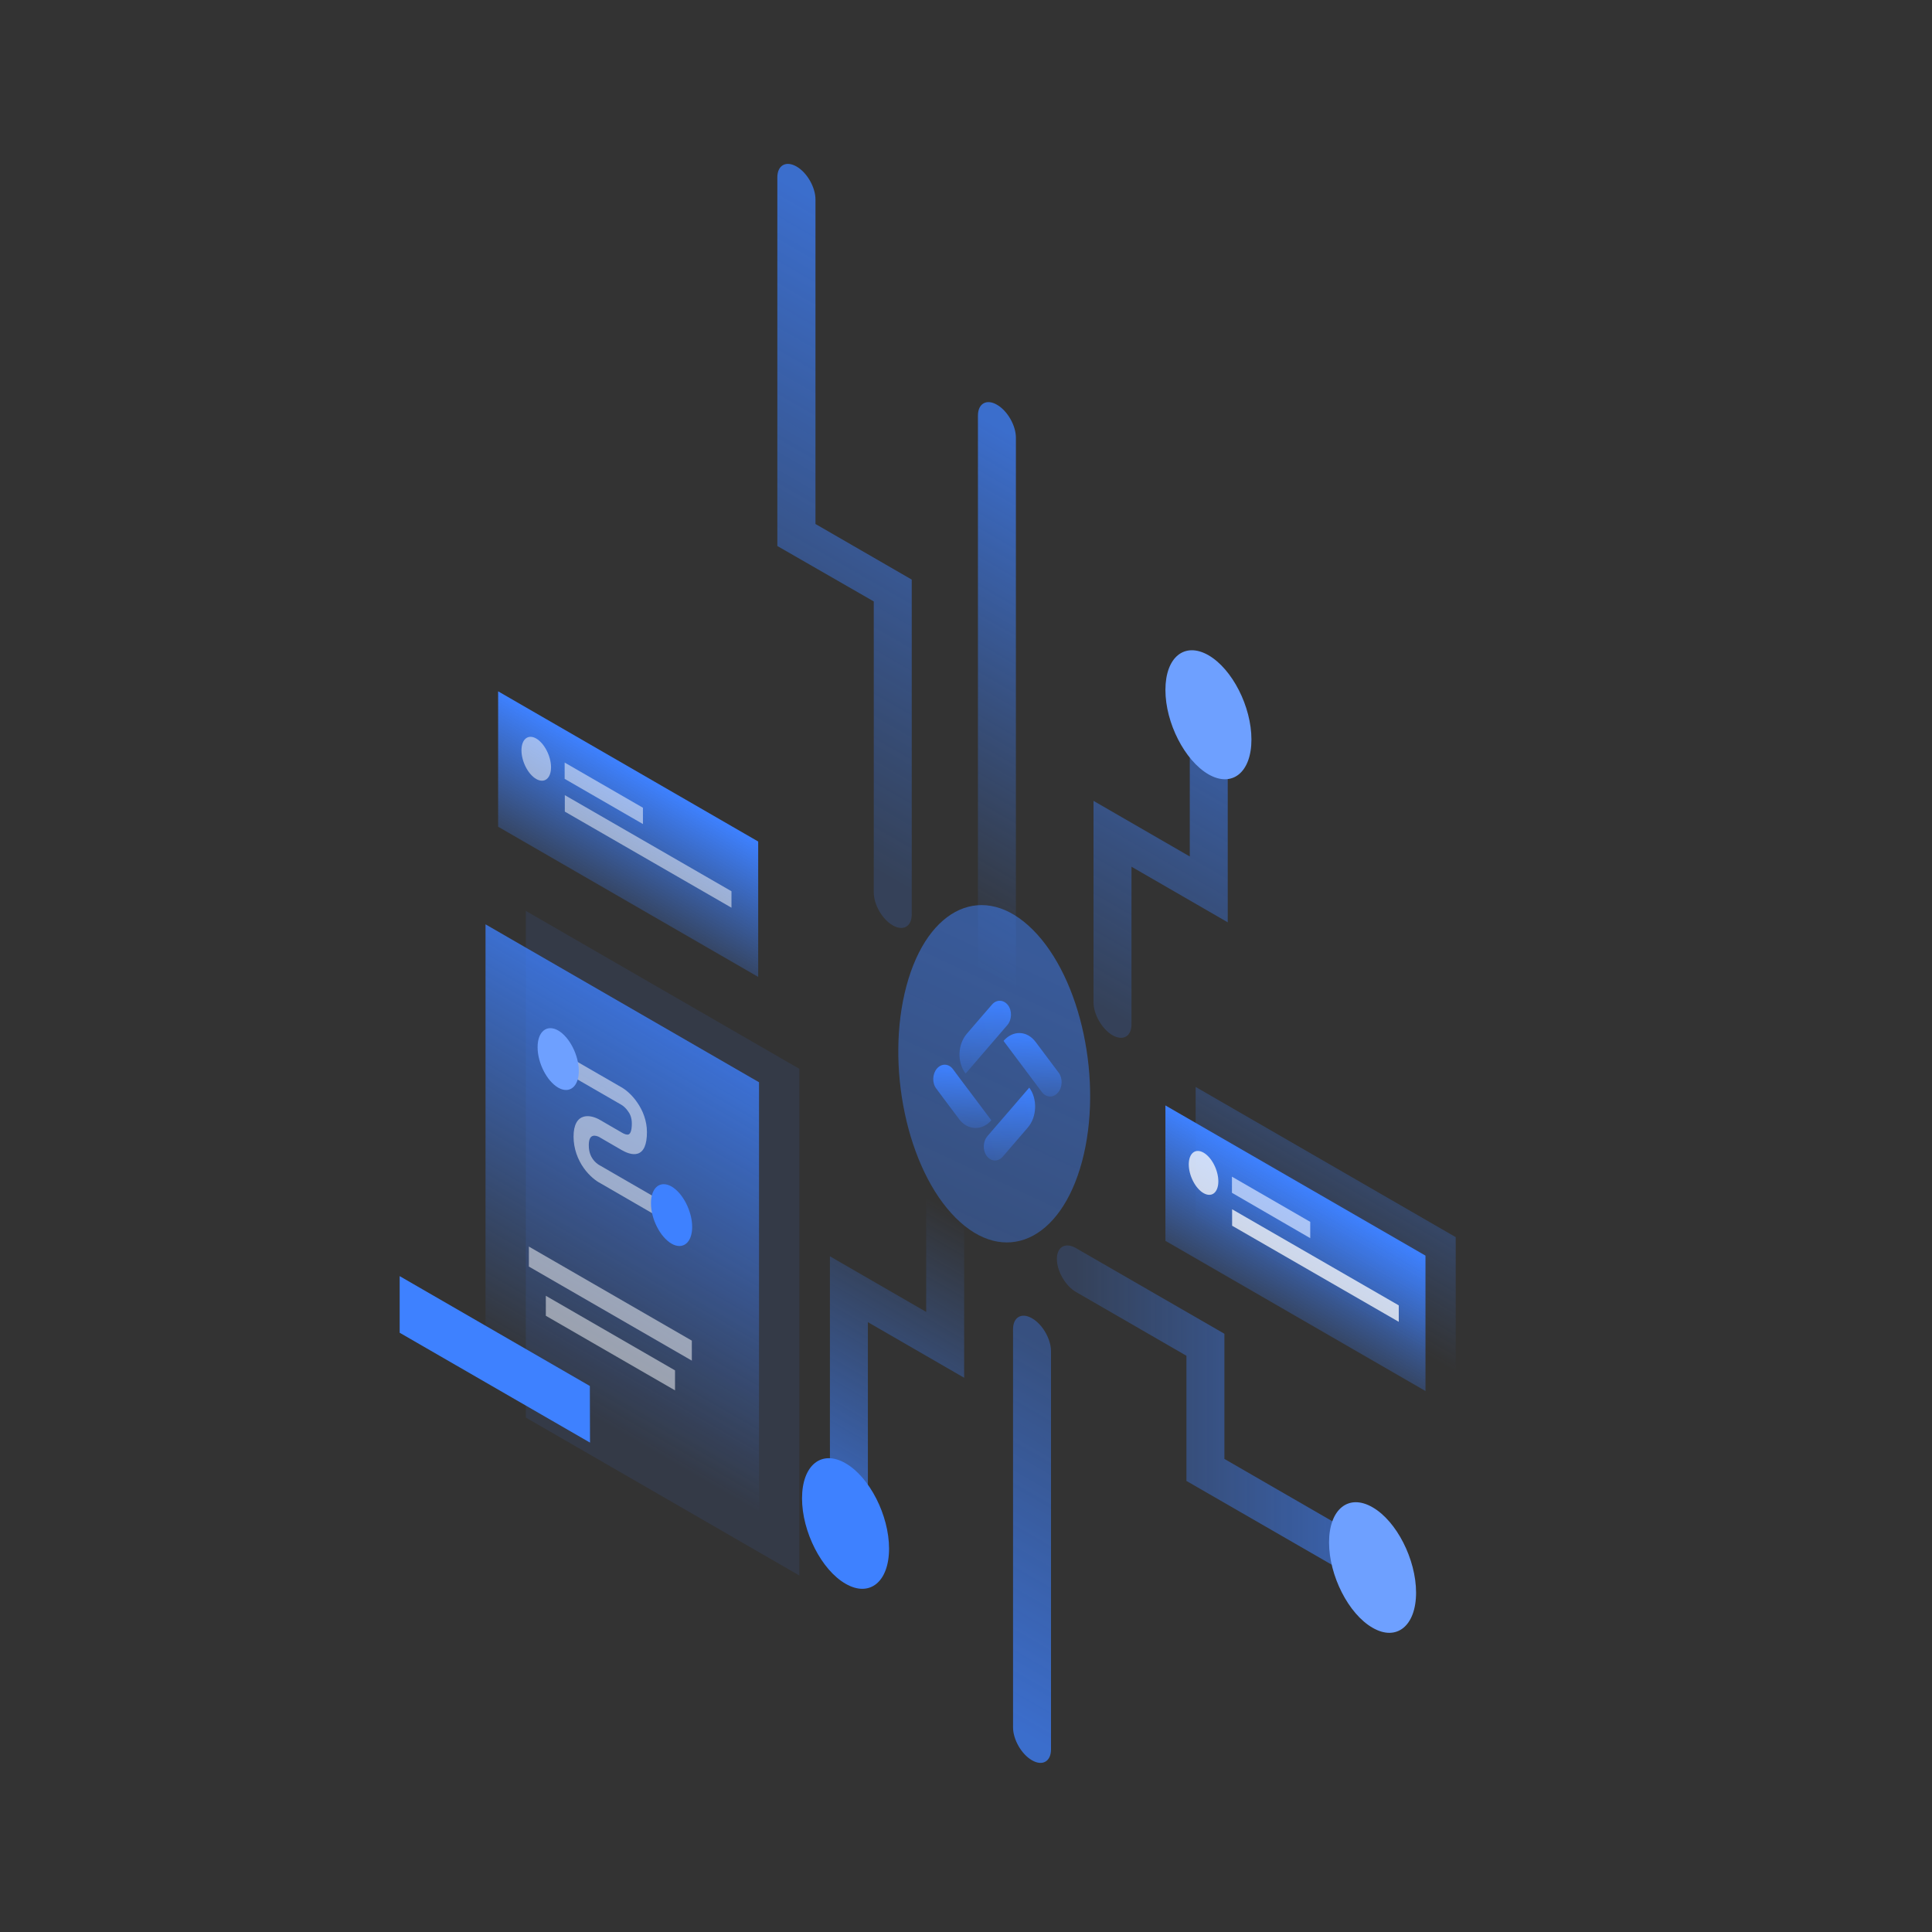 <svg width="1150" height="1150" viewBox="0 0 1150 1150" fill="none" xmlns="http://www.w3.org/2000/svg">
<rect x="0" y="0" width="1150" height="1150" fill="#333333" stroke="none"/>
<path opacity="0.75" d="M474.101 99.1C480.401 102.7 485.401 111.5 485.401 118.7V311.9L542.701 345V544.3C542.701 551.5 537.601 554.4 531.401 550.8C525.101 547.2 520.101 538.4 520.101 531.2V358L462.701 325V105.6C462.701 98.4 467.801 95.5 474.101 99.1Z" fill="url(#paint0_linear)"/>
<path opacity="0.75" d="M505.3 938.3C511.6 941.9 516.6 939 516.6 931.8V787L573.9 820.1V725.3C573.9 718.1 568.8 709.3 562.6 705.7C556.3 702.1 551.3 705 551.3 712.2V780.9L494 747.8V918.7C494 925.9 499.1 934.7 505.3 938.3Z" fill="url(#paint1_linear)"/>
<path opacity="0.75" d="M593.402 240.9C599.702 244.5 604.702 253.3 604.702 260.5V589.2C604.702 596.4 599.602 599.3 593.402 595.7C587.102 592.1 582.102 583.3 582.102 576.1V247.4C582.102 240.2 587.202 237.3 593.402 240.9Z" fill="url(#paint2_linear)"/>
<path d="M529.2 921.8C529.2 941.6 517.6 951 503.3 942.7C489 934.5 477.4 911.7 477.4 891.9C477.4 872.1 489 862.7 503.3 871C517.6 879.2 529.2 902 529.2 921.8Z" fill="#3E81FF"/>
<path opacity="0.75" d="M719.5 405.7C713.2 402.1 708.2 405 708.2 412.2V509.8L650.9 476.7V596.6C650.9 603.8 656 612.6 662.2 616.2C668.5 619.8 673.5 616.9 673.5 609.7V515.9L730.8 549V425.3C730.8 418.1 725.7 409.3 719.5 405.7Z" fill="url(#paint3_linear)"/>
<path d="M744.901 440.2C744.901 459.8 733.401 469 719.301 460.9C705.201 452.7 693.701 430.3 693.701 410.7C693.701 391.1 705.101 381.9 719.301 390C733.501 398.2 744.901 420.6 744.901 440.2Z" fill="#6EA0FF"/>
<path opacity="0.75" d="M829.102 939.4C829.102 932.2 824.002 923.4 817.802 919.8L728.802 868.4V793.9L640.402 742.9C634.102 739.3 629.102 742.2 629.102 749.4C629.102 756.6 634.202 765.4 640.402 769L706.202 807V881.5L817.902 945.9C824.102 949.5 829.102 946.6 829.102 939.4Z" fill="url(#paint4_linear)"/>
<path opacity="0.75" d="M614.3 1047.8C608 1044.2 603 1035.4 603 1028.2V791.2C603 784 608.1 781.1 614.3 784.7C620.6 788.3 625.6 797.1 625.6 804.3V1041.3C625.6 1048.5 620.5 1051.4 614.3 1047.8Z" fill="url(#paint5_linear)"/>
<path d="M842.902 948C842.902 967.8 831.302 977.2 817.002 968.9C802.702 960.7 791.102 937.9 791.102 918.1C791.102 898.3 802.702 888.9 817.002 897.2C831.302 905.4 842.902 928.2 842.902 948Z" fill="#6EA0FF"/>
<path d="M289 550.2L451.8 644.2V945.8L289 851.8V550.2Z" fill="url(#paint6_linear)"/>
<path opacity="0.1" d="M313 542.2L475.8 636.2V937.8L313 843.8V542.2Z" fill="#3E81FF"/>
<path opacity="0.5" d="M314.801 742L411.801 798V809.9L314.801 753.9V742V742Z" fill="white"/>
<path opacity="0.5" d="M324.9 771.3L401.8 815.7V827.6L324.9 783.2V771.3Z" fill="white"/>
<path d="M351.1 825L237.9 759.6V793.3L351.2 858.7L351.1 825Z" fill="#3E81FF"/>
<path d="M848.501 747.4L693.701 658V738.6L848.501 828V747.4Z" fill="url(#paint7_linear)"/>
<path opacity="0.25" d="M866.501 736.4L711.701 647V727.6L866.501 817V736.4Z" fill="url(#paint8_linear)"/>
<path opacity="0.75" d="M733.301 700.4L779.901 727.3V737L733.301 710V700.4Z" fill="#CFDFFF"/>
<path opacity="0.75" d="M733.4 719.8L832.6 777V786.8L733.4 729.6V719.8Z" fill="white"/>
<path opacity="0.75" d="M725.202 703.2C725.202 709.8 721.302 713 716.402 710.2C711.502 707.4 707.602 699.7 707.602 693.1C707.602 686.5 711.502 683.3 716.402 686.1C721.302 688.9 725.202 696.6 725.202 703.2Z" fill="white"/>
<path d="M451.3 500.9L296.5 411.5V492.1L451.3 581.5V500.9Z" fill="url(#paint9_linear)"/>
<path opacity="0.5" d="M336.102 453.9L382.702 480.8V490.5L336.102 463.6V453.9Z" fill="white"/>
<path opacity="0.5" d="M336.201 473.3L435.401 530.5V540.3L336.201 483.1V473.3Z" fill="white"/>
<path opacity="0.5" d="M328 456.7C328 463.3 324.1 466.5 319.2 463.7C314.3 460.9 310.4 453.2 310.4 446.6C310.4 440 314.3 436.8 319.2 439.6C324 442.4 328 450.1 328 456.7Z" fill="white"/>
<path opacity="0.5" d="M644.058 691.405C631.375 738.736 597.649 753.717 568.832 724.876C539.918 696.009 526.864 634.225 539.546 586.895C552.228 539.564 585.955 524.583 614.772 553.424C643.686 582.291 656.74 644.075 644.058 691.405Z" fill="url(#paint10_linear)"/>
<path d="M630.127 638.451L625.615 632.433L616.47 620.237C611.273 613.306 602.859 613.181 597.34 619.594L606.485 631.791L615.589 643.933L620.182 650.058C622.72 653.443 627.009 653.587 629.726 650.379C632.486 647.172 632.665 641.836 630.127 638.451Z" fill="url(#paint11_linear)"/>
<path d="M574.757 639.052L584.7 627.497L594.643 615.942L594.687 615.892L599.593 610.19C602.353 606.984 602.532 601.648 599.992 598.315C597.452 594.982 593.166 594.786 590.448 597.994L585.5 603.694L575.557 615.249C570.038 621.662 569.56 632.121 574.757 639.052Z" fill="url(#paint12_linear)"/>
<path d="M590.069 666.853L580.924 654.657L571.777 642.513L567.227 636.39C564.689 633.005 560.4 632.861 557.683 636.069C554.965 639.277 554.744 644.612 557.284 647.944L561.794 654.014L570.939 666.21C575.852 672.817 584.55 673.267 590.069 666.853Z" fill="url(#paint13_linear)"/>
<path d="M612.653 647.396L602.71 658.951L592.768 670.453L587.775 676.256C585.015 679.463 584.836 684.799 587.376 688.131C589.914 691.516 594.202 691.66 596.92 688.452L601.826 682.751L611.769 671.196C617.33 664.784 617.568 653.951 612.653 647.396Z" fill="url(#paint14_linear)"/>
<path opacity="0.5" d="M369.919 657.645L338.865 639.724V629.276L369.919 647.197C372.458 648.648 376.159 651.623 379.278 656.194C382.689 661.055 385.083 667.222 385.083 673.897C385.083 681.298 383.196 685.506 379.641 686.667C376.304 687.755 372.313 685.869 369.919 684.49L357.149 677.09L357.077 677.017C355.988 676.364 354.247 675.711 352.868 676.146C351.708 676.509 350.474 677.597 350.474 681.733C350.474 685.869 351.78 688.336 352.796 689.859C354.102 691.746 355.843 693.052 356.931 693.632L357.077 693.705L396.111 716.269V726.717L357.367 704.298C354.682 702.919 350.837 699.944 347.499 695.301C343.872 690.149 341.405 683.692 341.405 676.509C341.405 669.326 343.872 665.698 347.427 664.683C350.764 663.739 354.61 665.118 357.294 666.714L369.919 674.042C371.733 675.131 373.111 675.566 374.055 675.276C374.78 675.058 376.086 674.042 376.086 668.746C376.086 665.263 374.998 663.014 373.909 661.563C372.603 659.604 370.935 658.225 369.919 657.645Z" fill="white"/>
<path d="M344.524 637.474C344.524 646.834 339.009 651.26 332.262 647.414C325.514 643.496 320 632.758 320 623.326C320 613.966 325.514 609.541 332.262 613.386C339.009 617.304 344.524 628.115 344.524 637.474Z" fill="#6EA0FF"/>
<path d="M412 730.345C412 739.705 406.486 744.13 399.738 740.285C392.991 736.367 387.477 725.629 387.477 716.197C387.477 706.837 392.991 702.411 399.738 706.257C406.486 710.175 412 720.985 412 730.345Z" fill="#3E81FF"/>
<defs>
<linearGradient id="paint0_linear" x1="587.67" y1="177.743" x2="423.581" y2="462.027" gradientUnits="userSpaceOnUse">
<stop stop-color="#3E81FF"/>
<stop offset="1" stop-color="#3E81FF" stop-opacity="0.25"/>
</linearGradient>
<linearGradient id="paint1_linear" x1="468.98" y1="904.272" x2="572.706" y2="724.567" gradientUnits="userSpaceOnUse">
<stop stop-color="#3E81FF"/>
<stop offset="1" stop-color="#3E81FF" stop-opacity="0"/>
</linearGradient>
<linearGradient id="paint2_linear" x1="664.565" y1="295.008" x2="522.239" y2="541.591" gradientUnits="userSpaceOnUse">
<stop stop-color="#3E81FF"/>
<stop offset="1" stop-color="#3E81FF" stop-opacity="0"/>
</linearGradient>
<linearGradient id="paint3_linear" x1="780.156" y1="358.129" x2="644.575" y2="593.022" gradientUnits="userSpaceOnUse">
<stop stop-color="#3E81FF"/>
<stop offset="1" stop-color="#3E81FF" stop-opacity="0.25"/>
</linearGradient>
<linearGradient id="paint4_linear" x1="866.404" y1="844.416" x2="640.393" y2="844.39" gradientUnits="userSpaceOnUse">
<stop stop-color="#3E81FF"/>
<stop offset="1" stop-color="#3E81FF" stop-opacity="0.25"/>
</linearGradient>
<linearGradient id="paint5_linear" x1="562.958" y1="1005.08" x2="665.748" y2="827.24" gradientUnits="userSpaceOnUse">
<stop stop-color="#3E81FF"/>
<stop offset="1" stop-color="#3E81FF" stop-opacity="0.5"/>
</linearGradient>
<linearGradient id="paint6_linear" x1="469.233" y1="576.772" x2="324.704" y2="827.168" gradientUnits="userSpaceOnUse">
<stop stop-color="#3E81FF"/>
<stop offset="1" stop-color="#3E81FF" stop-opacity="0"/>
</linearGradient>
<linearGradient id="paint7_linear" x1="788.56" y1="712.753" x2="753.642" y2="773.247" gradientUnits="userSpaceOnUse">
<stop stop-color="#3E81FF"/>
<stop offset="1" stop-color="#3E81FF" stop-opacity="0.25"/>
</linearGradient>
<linearGradient id="paint8_linear" x1="806.56" y1="701.753" x2="771.642" y2="762.247" gradientUnits="userSpaceOnUse">
<stop stop-color="#3E81FF"/>
<stop offset="1" stop-color="#3E81FF" stop-opacity="0"/>
</linearGradient>
<linearGradient id="paint9_linear" x1="391.359" y1="466.253" x2="356.441" y2="526.747" gradientUnits="userSpaceOnUse">
<stop stop-color="#3E81FF"/>
<stop offset="1" stop-color="#3E81FF" stop-opacity="0.25"/>
</linearGradient>
<linearGradient id="paint10_linear" x1="623.171" y1="571.756" x2="552.551" y2="723.478" gradientUnits="userSpaceOnUse">
<stop stop-color="#3E81FF"/>
<stop offset="1" stop-color="#3E81FF" stop-opacity="0.75"/>
</linearGradient>
<linearGradient id="paint11_linear" x1="615.193" y1="615.186" x2="613.945" y2="652.323" gradientUnits="userSpaceOnUse">
<stop stop-color="#3E81FF"/>
<stop offset="1" stop-color="#3E81FF" stop-opacity="0.25"/>
</linearGradient>
<linearGradient id="paint12_linear" x1="587.138" y1="595.428" x2="585.66" y2="639.418" gradientUnits="userSpaceOnUse">
<stop stop-color="#3E81FF"/>
<stop offset="1" stop-color="#3E81FF" stop-opacity="0.25"/>
</linearGradient>
<linearGradient id="paint13_linear" x1="573.472" y1="634.125" x2="572.228" y2="671.144" gradientUnits="userSpaceOnUse">
<stop stop-color="#3E81FF"/>
<stop offset="1" stop-color="#3E81FF" stop-opacity="0.25"/>
</linearGradient>
<linearGradient id="paint14_linear" x1="601.661" y1="647.026" x2="600.182" y2="691.036" gradientUnits="userSpaceOnUse">
<stop stop-color="#3E81FF"/>
<stop offset="1" stop-color="#3E81FF" stop-opacity="0.25"/>
</linearGradient>
</defs>
</svg>
